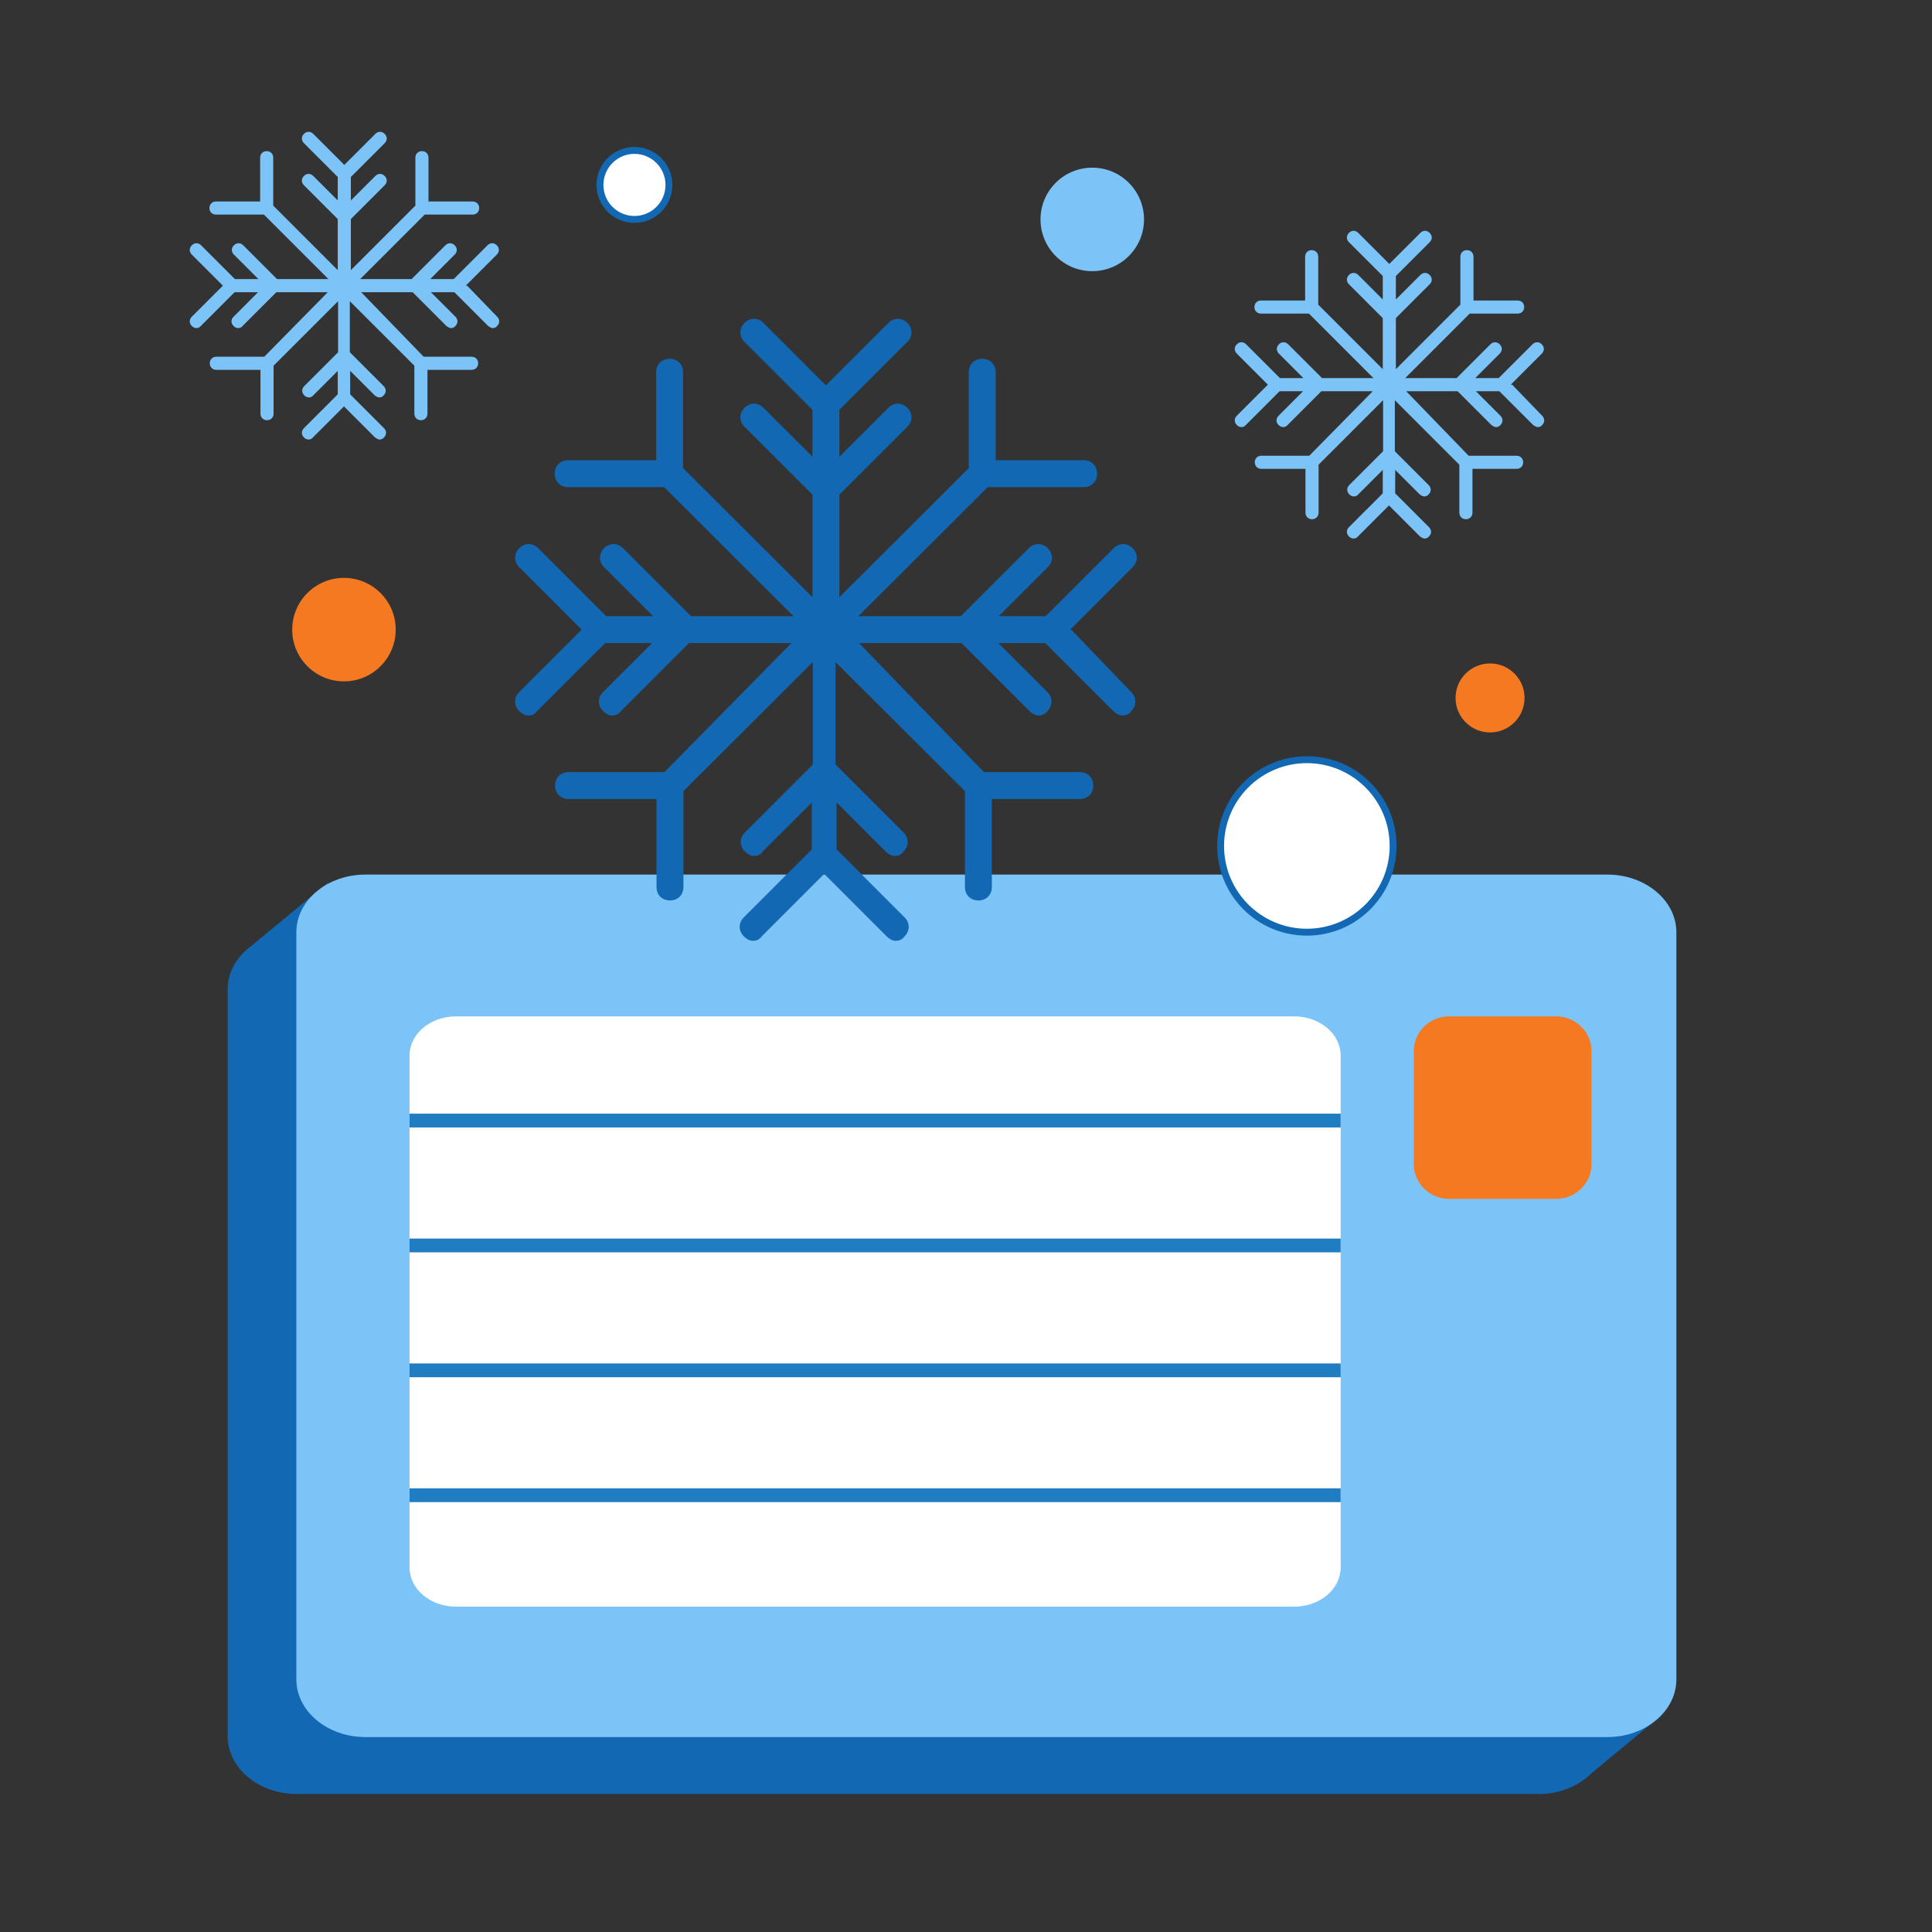 <?xml version="1.0" encoding="UTF-8"?>
<svg id="Layer_1" data-name="Layer 1" xmlns="http://www.w3.org/2000/svg" viewBox="0 0 56 56">
  <rect x="0" y="0" width="56" height="56" fill="#333333" stroke="none"/>
  <defs>
    <style>
      .cls-1 {
        fill: #7cc3f7;
      }

      .cls-1, .cls-2, .cls-3, .cls-4, .cls-5 {
        isolation: isolate;
      }

      .cls-2 {
        fill: #1268b3;
      }

      .cls-6 {
        fill: #f47920;
      }

      .cls-3, .cls-4 {
        fill: #fff;
      }

      .cls-4 {
        stroke: #1268b3;
        stroke-width: .2px;
      }

      .cls-7, .cls-5 {
        fill: none;
      }

      .cls-5 {
        stroke: #217dc1;
        stroke-width: .4px;
      }
    </style>
  </defs>
  <rect class="cls-7" y=".14" width="56" height="56" rx=".3" ry=".3"/>
  <path class="cls-2" d="m48.18,49.7h-1.58v-21.02c0-.92-.9-1.67-2-1.67H9.51v-1.43l-2.24,1.85c-.41.31-.67.74-.67,1.24v21.66c0,.92.9,1.67,2,1.67h36c.62,0,1.17-.24,1.54-.61l2.04-1.69Z"/>
  <path class="cls-1" d="m10.59,25.35h36c1.1,0,2,.75,2,1.67v21.66c0,.92-.9,1.67-2,1.67H10.59c-1.1,0-2-.75-2-1.67v-21.66c0-.92.9-1.67,2-1.67Z"/>
  <path class="cls-1" d="m13.5,8.28l.9-.9c.08-.08.08-.19,0-.27-.08-.08-.19-.08-.27,0l-.98.98h-.68l.71-.71c.08-.08.08-.19,0-.27-.08-.08-.19-.08-.27,0l-.98.98h-1.49l1.87-1.87h1.39c.11,0,.19-.08.19-.19s-.08-.19-.19-.19h-1.28v-1.27c0-.11-.08-.19-.19-.19s-.19.08-.19.19v1.39l-1.87,1.87v-1.48l.98-.98c.08-.08.08-.19,0-.27-.08-.08-.19-.08-.27,0l-.71.71v-.68l.98-.98c.08-.08.08-.19,0-.27-.08-.08-.19-.08-.27,0l-.9.9-.9-.9c-.08-.08-.19-.08-.27,0-.08.08-.08.19,0,.27l.98.98v.68l-.71-.71c-.08-.08-.19-.08-.27,0-.08.08-.08.19,0,.27l.98.98v1.48l-1.87-1.87v-1.39c0-.11-.08-.19-.19-.19s-.19.08-.19.19v1.27h-1.28c-.11,0-.19.08-.19.19s.08.19.19.19h1.39l1.87,1.87h-1.49l-.98-.98c-.08-.08-.19-.08-.27,0-.08.08-.08.19,0,.27l.71.71h-.68l-.98-.98c-.08-.08-.19-.08-.27,0-.08.08-.08.19,0,.27l.9.9-.9.9c-.08.08-.08.19,0,.27.03.03.08.06.13.06s.1-.02.13-.06l.98-.98h.68l-.71.71c-.08.08-.08.19,0,.27.03.03.08.06.13.06s.1-.02.13-.06l.98-.98h1.49l-1.84,1.87h-1.39c-.11,0-.19.08-.19.19s.08.19.19.19h1.28v1.27c0,.11.08.19.19.19s.19-.08.19-.19v-1.39l1.87-1.87v1.48l-.98.98c-.08.08-.08.19,0,.27.03.03.08.06.13.06s.1-.02.13-.06l.71-.71v.68l-.98.98c-.08.08-.08.19,0,.27.03.03.08.06.13.06s.1-.02.13-.06l.9-.9.9.9s.08.06.13.06.1-.02.13-.06c.08-.08.08-.19,0-.27l-.98-.98v-.68l.71.71s.08.06.13.06.1-.02.13-.06c.08-.08.08-.19,0-.27l-.98-.98v-1.48l1.87,1.87v1.39c0,.11.08.19.19.19s.19-.08.19-.19v-1.27h1.28c.11,0,.19-.08.19-.19s-.08-.19-.19-.19h-1.39l-1.81-1.87h1.49l.98.98s.08.06.13.06.1-.02.13-.06c.08-.08.08-.19,0-.27l-.71-.71h.68l.98.98s.08.06.13.06.1-.02.13-.06c.08-.08.08-.19,0-.27l-.87-.9Z"/>
  <path class="cls-1" d="m43.79,11.15l.9-.9c.08-.08.08-.19,0-.27-.08-.08-.19-.08-.27,0l-.98.98h-.68l.71-.71c.08-.08.08-.19,0-.27-.08-.08-.19-.08-.27,0l-.98.98h-1.49l1.87-1.87h1.39c.11,0,.19-.08.19-.19s-.08-.19-.19-.19h-1.28v-1.27c0-.11-.08-.19-.19-.19s-.19.08-.19.19v1.39l-1.87,1.87v-1.48l.98-.98c.08-.08.08-.19,0-.27-.08-.08-.19-.08-.27,0l-.71.71v-.68l.98-.98c.08-.08.08-.19,0-.27-.08-.08-.19-.08-.27,0l-.9.9-.9-.9c-.08-.08-.19-.08-.27,0-.08.08-.08.19,0,.27l.98.98v.68l-.71-.71c-.08-.08-.19-.08-.27,0-.08.08-.08.19,0,.27l.98.98v1.48l-1.87-1.87v-1.39c0-.11-.08-.19-.19-.19s-.19.08-.19.19v1.27h-1.28c-.11,0-.19.08-.19.19s.08.19.19.19h1.39l1.87,1.87h-1.49l-.98-.98c-.08-.08-.19-.08-.27,0-.08.08-.08.19,0,.27l.71.71h-.68l-.98-.98c-.08-.08-.19-.08-.27,0-.08.08-.08.19,0,.27l.9.9-.9.9c-.08.08-.08.19,0,.27.03.03.08.06.13.06s.1-.02.13-.06l.98-.98h.68l-.71.71c-.08.08-.08.19,0,.27.03.03.08.06.13.06s.1-.02.13-.06l.98-.98h1.49l-1.84,1.87h-1.39c-.11,0-.19.08-.19.19s.08.19.19.19h1.28v1.27c0,.11.08.19.19.19s.19-.08.19-.19v-1.39l1.87-1.87v1.48l-.98.98c-.08.08-.08.19,0,.27.03.03.08.06.13.06s.1-.02.13-.06l.71-.71v.68l-.98.98c-.08.08-.08.19,0,.27.03.03.08.06.13.06s.1-.02.13-.06l.9-.9.9.9s.08.06.13.06.1-.02.13-.06c.08-.08.08-.19,0-.27l-.98-.98v-.68l.71.71s.08.06.13.06.1-.02.13-.06c.08-.08.08-.19,0-.27l-.98-.98v-1.48l1.87,1.87v1.39c0,.11.08.19.19.19s.19-.08.19-.19v-1.27h1.28c.11,0,.19-.08.19-.19s-.08-.19-.19-.19h-1.39l-1.81-1.87h1.49l.98.98s.08.06.13.06.1-.02.13-.06c.08-.08.08-.19,0-.27l-.71-.71h.68l.98.98s.08.06.13.06.1-.02.13-.06c.08-.08.08-.19,0-.27l-.87-.9Z"/>
  <path class="cls-6" d="m42.01,29.46h3.09c.57,0,1.03.45,1.03,1v3.29c0,.55-.46,1-1.03,1h-3.09c-.57,0-1.03-.45-1.03-1v-3.29c0-.55.46-1,1.03-1Z"/>
  <g>
    <path class="cls-3" d="m13.22,29.46h24.29c.75,0,1.35.51,1.35,1.14v14.83c0,.63-.6,1.14-1.35,1.14H13.22c-.75,0-1.35-.51-1.35-1.14v-14.83c0-.63.6-1.14,1.35-1.14Z"/>
    <line class="cls-5" x1="11.87" y1="32.48" x2="38.86" y2="32.48"/>
    <line class="cls-5" x1="11.87" y1="36.1" x2="38.86" y2="36.1"/>
    <line class="cls-5" x1="11.87" y1="39.72" x2="38.86" y2="39.72"/>
    <line class="cls-5" x1="11.87" y1="43.34" x2="38.86" y2="43.34"/>
  </g>
  <path class="cls-2" d="m31.02,18.25l1.81-1.81c.16-.16.16-.39,0-.55-.16-.16-.39-.16-.55,0l-1.97,1.97h-1.36l1.42-1.42c.16-.16.16-.39,0-.55-.16-.16-.39-.16-.55,0l-1.97,1.97h-2.97l3.75-3.74h2.78c.23,0,.39-.16.39-.39s-.16-.39-.39-.39h-2.55v-2.55c0-.23-.16-.39-.39-.39s-.39.16-.39.39v2.78l-3.75,3.74v-2.97l1.97-1.97c.16-.16.16-.39,0-.55-.16-.16-.39-.16-.55,0l-1.42,1.42v-1.36l1.97-1.97c.16-.16.16-.39,0-.55-.16-.16-.39-.16-.55,0l-1.81,1.81-1.81-1.81c-.16-.16-.39-.16-.55,0-.16.16-.16.39,0,.55l1.97,1.97v1.36l-1.42-1.42c-.16-.16-.39-.16-.55,0-.16.16-.16.39,0,.55l1.97,1.97v2.97l-3.75-3.74v-2.78c0-.23-.16-.39-.39-.39s-.39.16-.39.39v2.55h-2.55c-.23,0-.39.16-.39.39s.16.39.39.39h2.78l3.75,3.74h-2.97l-1.97-1.97c-.16-.16-.39-.16-.55,0-.16.16-.16.39,0,.55l1.42,1.42h-1.36l-1.97-1.97c-.16-.16-.39-.16-.55,0-.16.16-.16.39,0,.55l1.81,1.81-1.81,1.81c-.16.16-.16.39,0,.55.06.06.16.13.26.13s.19-.03.26-.13l1.97-1.97h1.36l-1.42,1.42c-.16.16-.16.39,0,.55.06.06.16.13.26.13s.19-.03.26-.13l1.97-1.97h2.97l-3.68,3.74h-2.78c-.23,0-.39.16-.39.39s.16.39.39.39h2.55v2.55c0,.23.16.39.39.39s.39-.16.39-.39v-2.78l3.75-3.74v2.97l-1.97,1.97c-.16.16-.16.39,0,.55.06.06.16.13.26.13s.19-.03.26-.13l1.42-1.42v1.36l-1.97,1.97c-.16.16-.16.39,0,.55.06.06.16.13.26.13s.19-.03.26-.13l1.81-1.81,1.81,1.81c.06.06.16.13.26.13s.19-.03.26-.13c.16-.16.16-.39,0-.55l-1.97-1.97v-1.36l1.42,1.42c.06.06.16.13.26.13s.19-.03.26-.13c.16-.16.16-.39,0-.55l-1.97-1.97v-2.97l3.75,3.74v2.78c0,.23.16.39.39.39s.39-.16.39-.39v-2.55h2.55c.23,0,.39-.16.39-.39s-.16-.39-.39-.39h-2.78l-3.62-3.74h2.97l1.97,1.97c.06.06.16.13.26.13s.19-.03.26-.13c.16-.16.16-.39,0-.55l-1.42-1.42h1.36l1.97,1.97c.06.06.16.13.26.13s.19-.03.26-.13c.16-.16.16-.39,0-.55l-1.74-1.81Z"/>
  <circle class="cls-4" cx="18.39" cy="5.36" r="1"/>
  <circle class="cls-6" cx="9.97" cy="18.25" r="1.5"/>
  <circle class="cls-1" cx="31.66" cy="6.36" r="1.5"/>
  <circle class="cls-6" cx="43.19" cy="20.23" r="1"/>
  <circle class="cls-4" cx="37.88" cy="24.52" r="2.5"/>
</svg>